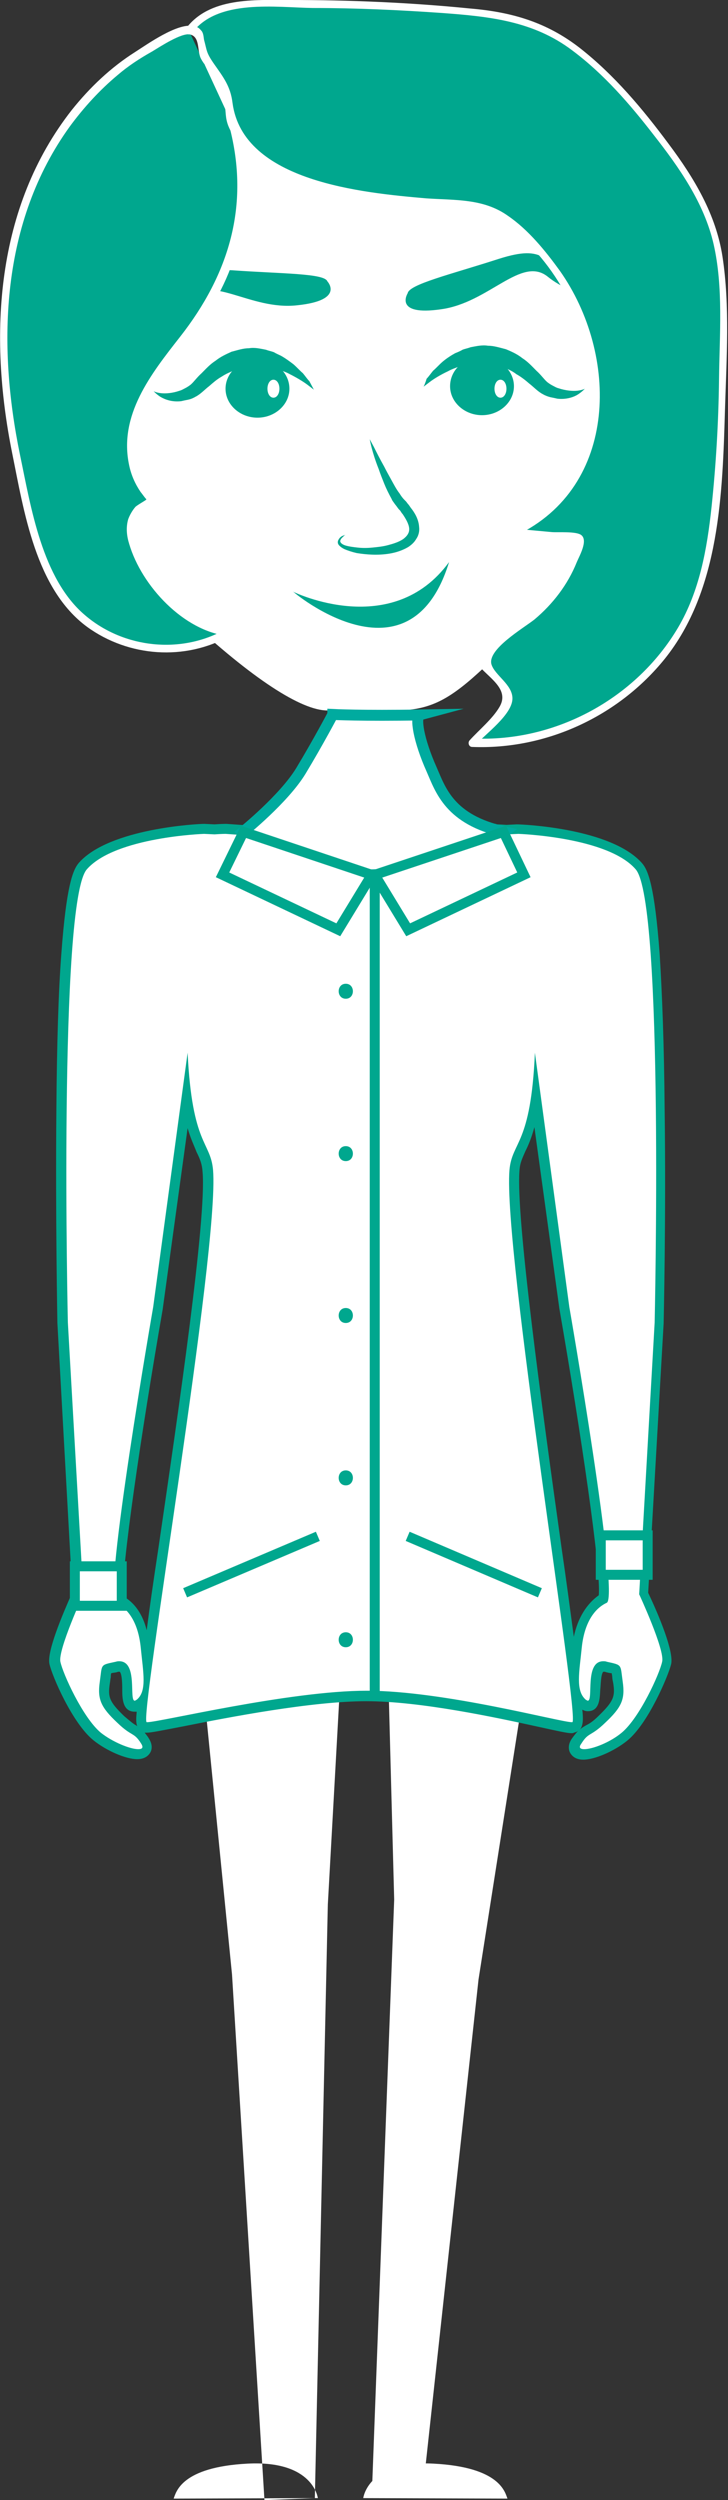 <svg xmlns="http://www.w3.org/2000/svg" width="145.9" height="500.4" viewBox="0 0 145.9 500.4">
  <rect x="0" y="0" width="145.9" height="500.4" fill="#333333" stroke="none"/>
  <path fill="#FFF" d="M20.1 64.8c4.7-51 23.1-55.4 36.4-56.1C69.8 8.1 104 6 119.6 22.6c11.8 12.5 11.4 15.1 6.5 53.1-2.6 20.1.5 27.5-19.7 48.5-20 20.7-19 18-40.8 18-5.2 0-15-6.3-28.3-18.7C16.9 104.3 20.7 86 20.1 79.6M63.7 500s-.9-7.6-14.1-6.9c-13.3.7-14.3 5.7-14.8 7m18.2.3l-6.5-105.2-8.1-81.3c-1.6-17.7-1.5-20.7 0-26.1.7-2.4 2.3-8.3 2.3-8.3l64.4.1s1.7 6.5 2.1 7.7c1.6 4.5 4.2 13.7 1.5 27.4l-12.8 81.5-11.3 103.6H74.5L79 380.2l-1.8-67.8c0-3.6-.5-4.3-3-4.3h-1.4c-2.5 0-3.3 1.3-3.3 4.9l-3.8 68.2L63.1 500l-10.1.4zm19.8-.4s.9-7.6 14.1-6.9c13.3.7 14.3 5.7 14.8 7"/>
  <path fill="#FFF" d="M117.2 351.2c-1 0-1.5-.4-1.7-.8-.2-.4-.3-1 .2-1.9.9-1.4 1.5-1.8 2.3-2.3.6-.4 1.3-.8 2.6-2.1 3.1-2.9 3.6-4.2 3.2-7.3-.1-.5-.1-.9-.2-1.3-.1-.6-.2-1.3-.3-1.4-.1-.1-.9-.3-1.7-.5l-.3-.1c-.2 0-.3-.1-.5-.1-1.2 0-1.5 1.7-1.6 4.7 0 1.7-.1 3.3-1.5 3.3-.4 0-.7-.1-1-.4-.7-.6-1.1-1.3-1.4-2.2.7 6.7.4 6.8-.5 6.9h-.3c-.7 0-2.6-.4-6.5-1.2-8.2-1.8-23.6-5.1-34.6-5.1s-27.1 3.2-36.7 5.1c-4.4.9-6.5 1.3-7.3 1.3h-.3c-.8-.2-1.1-.2-.6-5.3l-.6.6c-.3.3-.7.4-1 .4-1.4 0-1.4-1.6-1.5-3.3-.1-2.9-.4-4.7-1.6-4.7-.1 0-.3 0-.5.1l-.3.1c-.8.2-1.6.3-1.7.5-.1.1-.2.8-.3 1.4 0 .4-.1.8-.2 1.3-.5 3.2.1 4.4 3.2 7.3 1.3 1.2 2 1.7 2.6 2.1.9.5 1.4.9 2.3 2.3.6.9.4 1.5.2 1.9-.2.4-.7.8-1.7.8-1.8 0-5.6-1.4-8.2-3.6-3.9-3.2-7.9-12.3-8.4-14.8-.5-2.4 3.2-11 4.6-13.9l-3.1-54.1c-.2-8.7-1.7-84.9 4.1-91.5 5.9-6.7 23.5-7.4 24.3-7.5h.1l2 .1c1.4-.1 2.2-.1 2.2-.1h.1l27 1.9 27.1-1.9h.1s.8 0 2.2.1l2.1-.1h.1c.7 0 18.4.7 24.3 7.5 5.8 6.6 4.2 82.8 4.1 91.4L129 319c1.3 2.9 5.1 11.5 4.6 13.9-.5 2.5-4.6 11.6-8.4 14.8-2.5 2.1-6.2 3.5-8 3.5m-9.7-131.4c-.8 5.6-2 8.2-3 10.2-.7 1.5-1.2 2.5-1.3 4.4-.8 9.4 4.5 47.5 8.4 75.3 1.8 13 2.9 21.3 3.6 26.6 0-1.3.2-2.9.4-4.5.1-.7.2-1.3.2-2.1.5-4.7 2.4-8.1 5.3-9.6 1-3.7-4.2-37.5-7.8-58.2l-5.8-42.1zM23.8 320.1c3 1.5 4.9 4.9 5.3 9.6.1.7.1 1.4.2 2.1.1.5.1 1 .2 1.4.7-5.2 1.8-12.5 3.3-23 4.1-28 9.7-66.3 8.9-75.8-.2-1.8-.6-2.9-1.3-4.4-.9-2-2.1-4.6-3-10.2l-5.7 42.1c-3.7 20.8-8.9 54.5-7.9 58.2"/>
  <path fill="#00A78E" d="M103.9 166.9s17.9.6 23.5 7.1c5.7 6.5 3.8 90.7 3.8 90.7l-3.1 54.4s5.2 11.2 4.6 13.5c-.5 2.4-4.5 11.2-8.1 14.2-2.4 2-5.9 3.3-7.5 3.3-.8 0-1.2-.3-.6-1.1 1.5-2.4 1.8-1.3 4.8-4.2 3.3-3.1 4-4.7 3.5-8.2-.5-3.5 0-3.3-3.2-4-.2-.1-.5-.1-.7-.1-3.8 0-1.9 7.9-3.1 7.9-.1 0-.2-.1-.4-.2-2.1-1.8-1.3-5.5-.8-10.5.5-4.7 2.4-7.7 5-8.9 2.6-1.2-7.5-59.2-7.5-59.2l-6.9-50.9c-.8 18.6-4.6 17.7-5.1 23.5-1.3 16 14.2 110.2 12.6 110.5h-.1c-2.3 0-25.6-6.3-41.1-6.3s-41.5 6.3-44 6.3h-.1c-1.6-.3 14.6-94.6 13.3-110.5-.5-5.8-4.2-4.9-5.1-23.5l-6.9 50.9s-10.1 58-7.5 59.2c2.6 1.2 4.5 4.1 5 8.9.5 5.1 1.3 8.8-.8 10.5-.2.1-.3.2-.4.2-1.2 0 .7-7.9-3.1-7.9-.2 0-.4 0-.7.1-3.2.7-2.7.4-3.2 4-.5 3.5.2 5.1 3.5 8.2 3 2.9 3.3 1.8 4.8 4.2.5.8.2 1.1-.6 1.1-1.6 0-5.1-1.4-7.5-3.3-3.6-3-7.6-11.8-8.1-14.2-.5-2.4 4.6-13.5 4.6-13.5l-3.1-54.4s-1.9-84.2 3.8-90.7c5.7-6.5 23.5-7.1 23.5-7.1l2.1.1c1.4-.1 2.2-.1 2.2-.1l27.1 1.9 27.1-1.9s.8 0 2.2.1l2.3-.1m-4.4-2h-.1l-27 1.9-27-1.9h-.2s-.8 0-2.2.1l-2-.1h-.2c-.8 0-18.8.8-25 7.8-1.2 1.4-2.5 4.6-3.5 18.1-.6 7.8-.9 18.3-1 31-.2 21.7.2 42.8.2 43l3 53.9c-2 4.5-5.1 11.8-4.6 14.3.5 2.4 4.6 11.9 8.8 15.3 2.6 2.1 6.5 3.8 8.8 3.8 1.6 0 2.3-.8 2.6-1.3.3-.5.6-1.5-.3-2.9-.3-.5-.6-.8-.8-1.1h.4c.9 0 2.8-.4 7.5-1.3 9-1.8 25.6-5 36.5-5 10.9 0 26.2 3.3 34.4 5.1 4.1.9 5.9 1.3 6.7 1.3.2 0 .4 0 .5-.1.4-.1.7-.2.9-.4-.4.4-.8.9-1.3 1.6-.9 1.3-.6 2.4-.3 2.9s1 1.3 2.6 1.3c2.3 0 6.2-1.7 8.8-3.8 4.2-3.4 8.2-12.9 8.8-15.3.6-2.5-2.5-9.9-4.6-14.3l3.1-53.9c0-.2.5-21.3.2-43-.1-12.7-.5-23.2-1-31-1-13.5-2.3-16.7-3.5-18.1-6.2-7.1-24.2-7.8-25-7.8h-.2l-2 .1c-1.3-.1-2.1-.1-2.2-.1l.2-.1zM115 327.6c-.7-5.2-1.5-11.3-2.5-18.1-3.9-27.8-9.1-65.8-8.4-75.1.1-1.7.6-2.6 1.2-4 .6-1.2 1.2-2.6 1.8-4.8l5 36.3c4.3 24.7 8.4 52.5 7.9 57.4-2.4 1.7-4.2 4.5-5 8.3m-90.3-8.1c-.5-4.9 3.6-32.7 7.9-57.4l5-36.3c.6 2.1 1.3 3.5 1.8 4.8.7 1.4 1.1 2.4 1.2 4 .8 9.4-4.8 47.6-8.9 75.6-.9 5.9-1.7 11.4-2.3 16.1-.8-3.2-2.4-5.5-4.7-6.8m96.2 15.1h.3l.3.1c.4.1.8.2 1.1.2 0 .2.1.5.1.7 0 .4.1.8.2 1.3.4 2.6.1 3.6-2.9 6.5-1.2 1.2-1.9 1.6-2.5 1.9-.5.3-.9.5-1.3.9.7-.8.7-2.2.5-4 .4.2.7.3 1.1.3 2.4 0 2.4-2.6 2.5-4.3.1-.8.1-3.1.6-3.6m-98.6.3c.3-.1.7-.1 1.1-.2l.3-.1h.3c.5.5.5 2.8.5 3.7 0 1.7.1 4.3 2.5 4.3h.4c-.1 1.1-.2 2.1.1 2.9 0 0-.1 0-.1-.1-.6-.3-1.2-.8-2.5-1.9-3-2.9-3.3-3.8-2.9-6.5.1-.5.1-.9.2-1.3 0-.3 0-.6.1-.8"/>
  <path fill="#FFF" d="M66.7 143s-2.9 5.5-6.4 11.3c-3.4 5.6-11.6 12.2-11.6 12.2s11.2 8.9 25.7 8.6c11.8-.3 17.1-1.2 26.7-8.6-11-2.4-12.8-8.4-14.6-12.5-2.6-5.8-3.4-10.6-2.3-10.9-11.6.2-17.5-.1-17.5-.1"/>
  <path fill="none" stroke="#00AB9F" stroke-width="2.188" stroke-miterlimit="10" d="M66.7 143s-2.9 5.5-6.4 11.3c-3.4 5.6-11.6 12.2-11.6 12.2s11.2 8.9 25.7 8.6c11.8-.3 17.1-1.2 26.7-8.6-11-2.4-12.8-8.4-14.6-12.5-2.6-5.8-3.4-10.6-2.3-10.9-11.6.2-17.5-.1-17.5-.1z"/>
  <path fill="#00A78E" d="M58 77.8c0 3.2-2.9 5.8-6.4 5.8-3.5 0-6.4-2.6-6.4-5.8 0-3.2 2.9-5.8 6.4-5.8 3.6 0 6.4 2.6 6.4 5.8"/>
  <path fill="#00A78E" d="M62.9 78s-.5-.4-1.3-1-2.1-1.4-3.5-2.1c-.7-.4-1.6-.7-2.4-1-.9-.3-1.8-.5-2.7-.6-.9-.1-1.9-.1-2.9 0-1 0-1.9.4-2.9.7-.9.4-1.9.8-2.8 1.4-.9.5-1.7 1.2-2.5 1.9-.8.6-1.7 1.6-2.7 2.1-.5.3-1 .5-1.5.6-.5.1-1 .2-1.4.3-1.8.2-3.2-.3-4.2-.9-.9-.6-1.3-1.1-1.3-1.1s.5.3 1.5.4c.9.1 2.3 0 3.7-.5.4-.1.7-.3 1.1-.5.4-.2.7-.4 1.1-.7.7-.6 1.2-1.4 2.2-2.3.9-.9 1.7-1.8 2.8-2.5 1-.8 2.1-1.3 3.2-1.8 1.2-.3 2.3-.7 3.5-.7 1.2-.2 2.3.1 3.4.3.5.2 1.1.3 1.6.5.5.3 1 .5 1.4.7.9.5 1.7 1.1 2.5 1.7.7.6 1.3 1.3 1.9 1.8.5.6.9 1.2 1.3 1.6.6 1.1.9 1.7.9 1.7"/>
  <path fill="#00A78E" d="M49.5 75.7c0 1.2-.6 2.1-1.3 2.1-.7 0-1.3-1-1.3-2.1 0-1.2.6-2.1 1.3-2.1.7-.1 1.3.9 1.3 2.1m16.1-19.4s3.6 3.8-6 4.8c-9.6 1.1-17.6-6.6-22-1-4.4 5.6-11.9 7.7-5.7 2.2s4.9-8.8 14.7-8.2c9.9.7 18.4.6 19 2.2m16.1 2.4s-2.9 4.6 6.7 3.2c9.6-1.3 16.1-10.8 21.4-6.5s13.1 4.6 6 .8-6.3-7.4-15.8-4.4c-9.6 3.1-18 5.1-18.3 6.9"/>
  <path fill="#FFF" d="M74.1 87.9s3.4 10.1 6.4 13.3c10.9 11.9-19 10-11.4 5.7"/>
  <path fill="#00A78E" d="M74.1 87.9s.3.6.8 1.5c.5 1 1.2 2.4 2.1 4 .4.8.9 1.7 1.4 2.6.5.9 1 1.9 1.7 2.8.3.5.6.9 1 1.3l.3.3.3.4c.2.2.4.5.6.8.8 1 1.6 2.3 1.7 3.9.1.8-.1 1.7-.6 2.4-.4.7-1 1.2-1.6 1.6-1.2.7-2.5 1.1-3.7 1.3-2.4.4-4.7.2-6.6-.1-.9-.2-1.8-.5-2.5-.8-.4-.2-.7-.4-1-.7-.3-.3-.4-.7-.2-1.1.3-.6.7-.8 1-.9.3-.1.4-.2.4-.2l-.3.3c-.2.2-.6.5-.7.9-.1.4.4.8 1.1 1 .7.2 1.5.3 2.4.4.9.1 1.9.1 2.9 0s2.1-.2 3.2-.5 2.1-.6 3-1.2c.8-.6 1.3-1.3 1.2-2.2-.1-.9-.7-1.9-1.3-2.8-.2-.2-.3-.4-.5-.7l-.3-.3-.3-.4c-.2-.3-.4-.5-.6-.8-.2-.3-.4-.5-.5-.8-.6-1.1-1.1-2.1-1.5-3.1-.4-1-.8-2-1.1-2.9-1.4-3.5-1.8-6-1.8-6m-15.2 30.6s19.7 9.6 31.1-6c-8.2 26.7-33.4 4.2-31.1 6m31.3-41.2c0 3.2 2.9 5.8 6.4 5.8 3.5 0 6.4-2.6 6.4-5.8 0-3.2-2.9-5.8-6.4-5.8-3.5-.1-6.4 2.5-6.4 5.8"/>
  <path fill="#00A78E" d="M84.9 77.4s.5-.4 1.3-1 2.1-1.4 3.6-2.1c.7-.4 1.6-.7 2.4-1 .9-.3 1.8-.5 2.7-.6.9-.1 1.9-.1 2.9 0 1 0 2 .4 2.9.7.9.4 1.9.8 2.8 1.5.9.5 1.8 1.2 2.6 1.9.8.6 1.7 1.6 2.7 2.1.5.3 1.1.5 1.5.6.5.1 1 .2 1.4.3 1.8.2 3.3-.3 4.2-.9.9-.6 1.3-1.1 1.3-1.1s-.5.3-1.5.4c-.9.1-2.3 0-3.8-.5-.4-.1-.7-.3-1.1-.5-.4-.2-.7-.4-1.1-.7-.7-.6-1.2-1.4-2.2-2.3-.9-.9-1.7-1.8-2.8-2.5-1-.8-2.1-1.3-3.3-1.8-1.2-.3-2.4-.7-3.6-.7-1.2-.2-2.4.1-3.5.3-.5.2-1.1.3-1.6.5-.5.3-1 .5-1.5.7-.9.5-1.8 1.1-2.5 1.7-.7.6-1.3 1.3-1.9 1.8-.5.6-.9 1.2-1.3 1.6-.3 1-.6 1.6-.6 1.6m7.4-1.8c0 1.2.6 2.1 1.3 2.1.7 0 1.3-1 1.3-2.1 0-1.2-.6-2.1-1.3-2.1-.7 0-1.3.9-1.3 2.1"/>
  <path fill="#00A78E" d="M46.7 25.2c3.5 12.3 2.1 23.4-4.3 34.5C38.5 66.6 32.5 72 28.8 79c-3.6 6.9-4 16.7 2.2 21.4.1 0 0 .1-.1.1-2.6-.2-4.7 2.5-4.8 5.1-.1 2.7 1.2 5.2 2.7 7.5 3.9 6.4 9.4 13 16.9 13.5-11 6.7-27.1 2.8-33.8-8.3-1.9-3.1-3-6.6-4.1-10.1C1.9 89.4-1.7 69.3 2.3 50c4-19.3 16.9-37.6 35.6-43.8 3.7-1.2 1 4.3 4.5 7.2.3.2 3.4 3.3 3.4 7.2 0 1.5.1 3 .7 4.3 3.2 6.9 10.9 10.1 18.2 12 8 2.1 16.2 3.4 24.4 3.8 3.2.2 6.5.2 9.5 1.5 1.9.9 3.6 2.2 5.2 3.7 8.7 8 15.2 19 15.9 30.8.7 12.1-5.6 24.9-16.8 29.9l13.2 1.2c-1.4 6.3-5.1 12.2-10.3 16.1-2.5 1.9-6.3 5.1-8.4 7.3-1.2 1.3-1.9 1.2.4 2.3.9.5 4 5.4 4 6.5 0 .5-.4 1-.7 1.4l-6.5 7.2c19.5 1.2 39-11.9 45.3-30.4 2.3-6.8 3-14.1 3.7-21.2.9-8.9 1.2-17.9 1.1-26.9-.1-7.4.6-15.2-1.3-22.5-2.3-9-8.3-16.6-14-23.8-2.2-2.8-4.6-5.5-7.1-8-4.8-4.8-10.4-9.6-17.1-11.7-3.5-1.1-7.3-1.5-11-1.8C79.7 1.1 65 .6 50.4.8 46.3.9 40 2.7 37.9 6.2"/>
  <path fill="#FFF" d="M46 25.4c4.1 15.7-.1 29.5-9.9 42-5.8 7.4-12.4 15.7-10.2 25.8.4 1.9 1.2 3.7 2.3 5.3.2.2 1.4 2 1.4 1.5 0-.1-.2-.2-.3 0 0 .1-2 1.2-2.2 1.5-.6.7-1.1 1.6-1.4 2.4-.5 1.7-.3 3.4.2 5 2.5 8.4 10.9 17.4 19.8 18.4-.1-.5-.3-.9-.4-1.4-8.9 5.1-20.5 3.9-28.3-2.8C8.4 115.8 6.2 101.5 4 91-.6 68.7.2 44.4 14 25.3c2.8-3.8 6-7.3 9.6-10.3 2.1-1.8 4.4-3.3 6.9-4.7 1.5-.9 5.9-3.8 7.6-3.4 2 .5 1.4 3.1 2.1 4.7.5 1 1 1.5 1.6 2.3 1.8 2.3 2.7 3.4 3.2 6.7.3 1.7.1 3 .8 4.7C49 32.9 58.3 36 65.5 37.9c5 1.3 10.1 2.2 15.2 2.9 6.7.8 14.5-.2 20.2 3.8 19.7 13.7 27 49.4 1.7 61.4-.7.3-.3 1.3.4 1.4l6.6.6c1.5.1 3.1.1 4.5.4 2.2.5 1.8-.5.8 1.4-2.8 5.6-5 10-10 14-3.1 2.5-6.9 5-9.2 8.3-.1.2-.1.6 0 .8 1.9 2.6 6.6 4.9 4.4 8.6-1.4 2.4-4.1 4.6-6 6.7-.4.5-.1 1.3.5 1.3 14.8.6 29.3-6.1 38.6-17.6 11.1-13.8 11.6-33.2 12.1-50.1.3-9.9 1-20.6-.5-30.4-1.3-8.5-5.7-15.8-10.8-22.6-5.2-7-10.9-13.8-17.8-19.2-6.7-5.2-13.7-7.2-22-7.9C82.2.5 70.1 0 58 0c-7 0-16.1-.6-20.8 5.8-.6.8.7 1.5 1.3.8 5.1-6.9 16.9-5.1 24.2-5 8.7 0 17.3.4 25.9 1 9.5.7 18.3 1.6 26.1 7.5C121 14.8 126.2 20.8 131 27c5.1 6.5 10.1 13.6 12 21.8 2 8.7 1.2 18.2 1.1 27.1-.1 8.6-.6 17.1-1.5 25.6-.9 8.4-2.4 16.8-6.7 24.1-8.4 14.2-24.6 23-41.1 22.2.2.4.4.9.5 1.3 2-2.2 7.4-6.1 7.4-9.3 0-2.8-3.5-4.6-4.2-6.8-.9-3 6.3-7.2 8.6-9 3.7-3.1 6.7-7 8.5-11.5.5-1.2 2.3-4.3.9-5.4-1-.8-4.7-.5-5.9-.6l-7.6-.7c.1.5.3.9.4 1.4 20.7-9.8 20.6-36.3 8.8-53-2.9-4-6.3-8.2-10.4-11-4.9-3.5-10.6-3.1-16.4-3.5-12.6-1.1-36.7-3.3-38.8-19.1-.4-3.3-1.8-5.1-3.7-7.8-1.6-2.3-1.4-2.6-2-4.8-.1-.5-.1-1.3-.5-1.8-.6-.7-.8-.8-1.7-1-3.2-.6-9.1 3.6-11.6 5.2-4.9 3.1-9.1 7.1-12.7 11.6C-.9 41.5-2.3 67 2.4 90.5c2.4 11.8 4.7 27.4 15.1 35 8.3 6 19.6 6.8 28.5 1.8.7-.4.3-1.3-.4-1.4-5.5-.6-9.5-4-12.8-8.1-2.7-3.4-11-15.5-1.9-16.4.4 0 .6-.2.7-.6 0 0 0-.1.1-.1.1-.2 0-.6-.2-.7-13.4-11.7 3.9-28 10.3-37.7C49.1 51 50.9 38 47.4 25c-.2-.9-1.7-.5-1.4.4m2.8 141.1l-4.2 8.6 23.2 11 6.7-11"/>
  <path fill="none" stroke="#00A78E" stroke-width="2" stroke-miterlimit="10" d="M48.8 166.5l-4.2 8.6 23.2 11 6.7-11z"/>
  <path fill="#FFF" d="M100.9 166.5l4.1 8.6-23.2 11-6.7-11"/>
  <path fill="none" stroke="#00A78E" stroke-width="2" stroke-miterlimit="10" d="M100.9 166.5l4.1 8.6-23.2 11-6.7-11z"/>
  <path fill="#FFF" d="M75.1 175.1v163.4"/>
  <path fill="none" stroke="#00A78E" stroke-width="2" stroke-miterlimit="10" d="M75.1 175.1v163.4"/>
  <path fill="#00A78E" d="M69.3 199.9c1.9 0 1.9-3 0-3s-1.9 3 0 3m0 32.5c1.9 0 1.9-3 0-3s-1.9 3 0 3m0 32.4c1.9 0 1.9-3 0-3s-1.9 3 0 3m0 32.5c1.9 0 1.9-3 0-3s-1.9 3 0 3m0 32.4c1.9 0 1.9-3 0-3s-1.9 3 0 3"/>
  <path fill="#FFF" d="M15 313.5h9.4v7.9H15z"/>
  <path fill="none" stroke="#00A78E" stroke-width="2" stroke-miterlimit="10" d="M15 313.5h9.4v7.9H15z"/>
  <path fill="#FFF" d="M120.4 307.3h9.4v7.9h-9.4z"/>
  <path fill="none" stroke="#00A78E" stroke-width="2" stroke-miterlimit="10" d="M120.4 307.3h9.4v7.9h-9.4z"/>
  <path fill="#FFF" d="M37.1 318.8l26.6-11.3"/>
  <path fill="none" stroke="#00A78E" stroke-width="2" stroke-miterlimit="10" d="M37.1 318.8l26.6-11.3"/>
  <path fill="#FFF" d="M108.2 318.8l-26.5-11.3"/>
  <path fill="none" stroke="#00A78E" stroke-width="2" stroke-miterlimit="10" d="M108.2 318.8l-26.5-11.3"/>
  <path fill="#FFF" d="M56 77.8c0 1-.5 1.8-1.2 1.8s-1.2-.8-1.2-1.8.5-1.8 1.2-1.8 1.2.8 1.2 1.8m45.5 0c0 1-.5 1.8-1.2 1.8s-1.2-.8-1.2-1.8.5-1.8 1.2-1.8 1.2.8 1.2 1.8"/>
</svg>